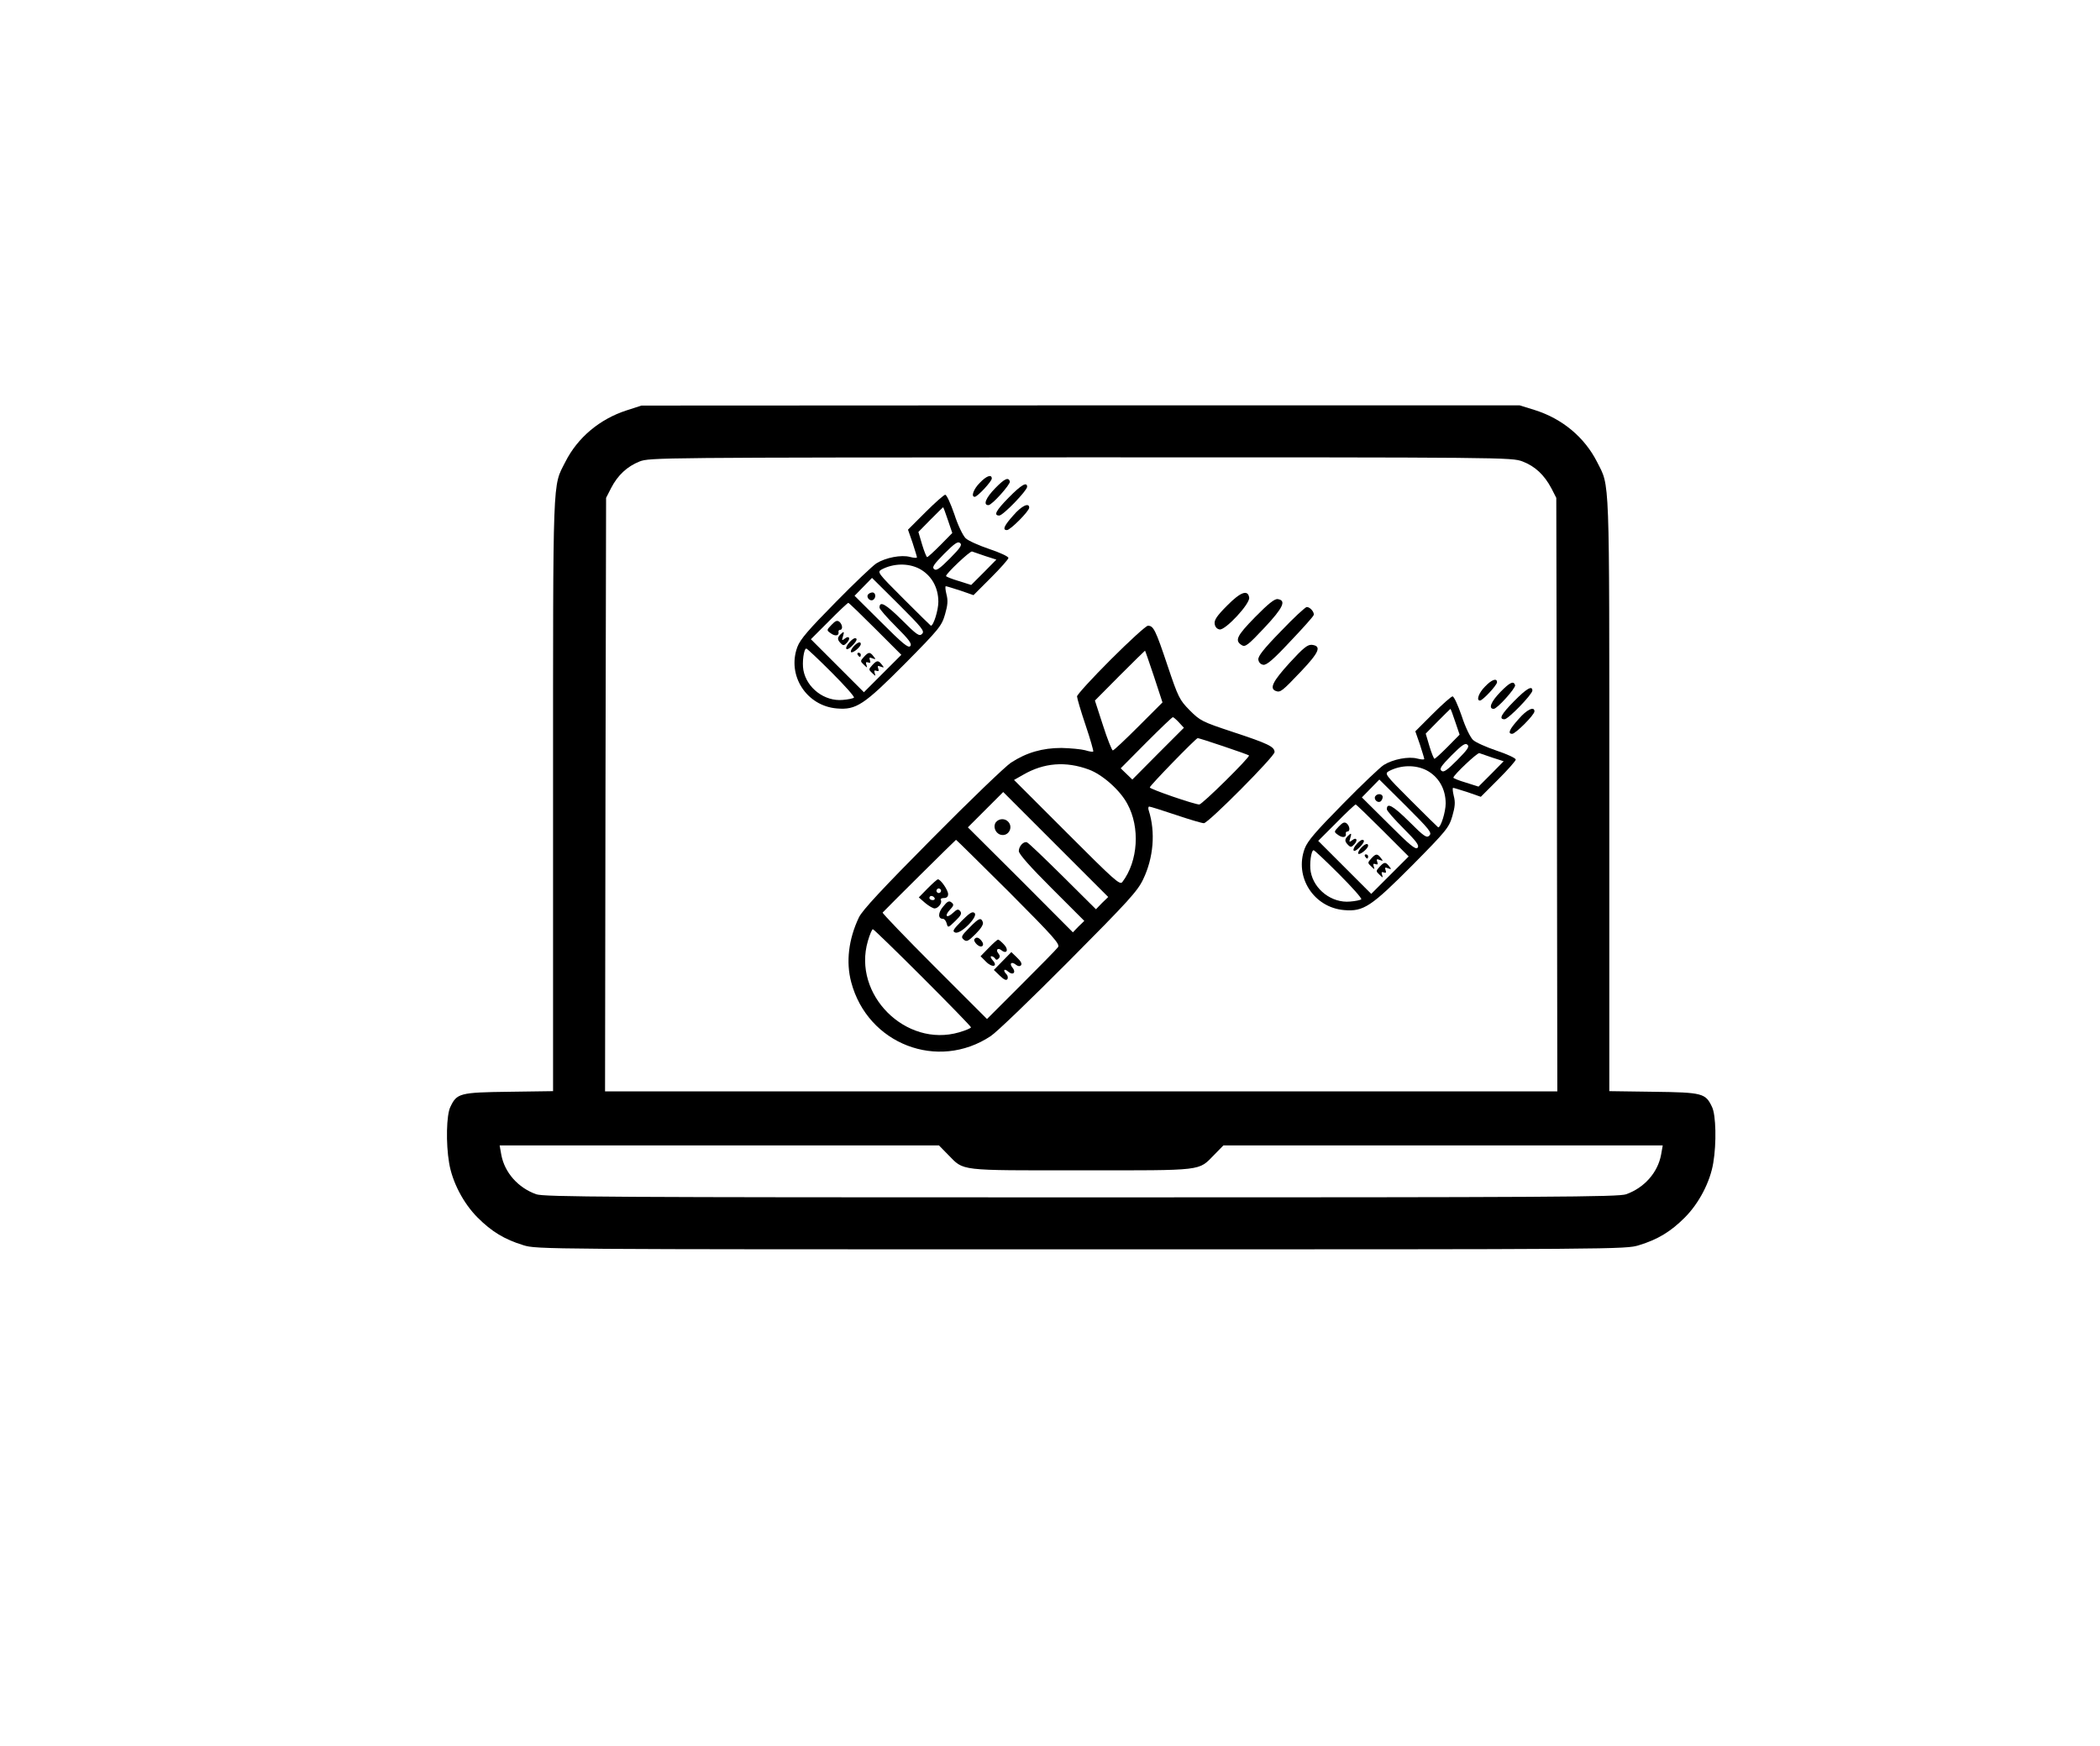 <?xml version="1.0" standalone="no"?>
<!DOCTYPE svg PUBLIC "-//W3C//DTD SVG 20010904//EN"
 "http://www.w3.org/TR/2001/REC-SVG-20010904/DTD/svg10.dtd">
<svg version="1.0" xmlns="http://www.w3.org/2000/svg"
 width="1010pt" height="840pt" viewBox="0 0 1010 840"
 preserveAspectRatio="xMidYMid meet">

<g transform="translate(0,840) scale(0.1,-0.1)"
fill="#000000" stroke="none">
<path d="M3014 6426 c-130 -42 -236 -131 -295 -248 -62 -123 -59 -37 -59
-1599 l0 -1428 -212 -3 c-237 -3 -251 -7 -282 -73 -19 -38 -22 -175 -6 -269
15 -92 69 -195 137 -263 68 -68 129 -105 220 -133 64 -20 92 -20 2683 -20
2591 0 2619 0 2683 20 91 28 152 65 220 133 68 68 122 171 137 263 16 94 13
231 -6 269 -31 66 -45 70 -281 73 l-213 3 0 1428 c0 1562 3 1476 -59 1599 -60
118 -166 207 -298 249 l-74 23 -2112 0 -2112 -1 -71 -23z m4309 -246 c60 -23
104 -64 139 -130 l23 -45 3 -1427 2 -1428 -2290 0 -2290 0 2 1428 3 1427 24
47 c32 62 77 104 137 128 48 19 102 19 2121 20 2048 0 2073 0 2126 -20z
m-2763 -3335 c78 -79 43 -75 640 -75 597 0 562 -4 640 75 l44 45 1057 0 1056
0 -8 -45 c-16 -86 -81 -159 -168 -190 -39 -13 -341 -15 -2621 -15 -2280 0
-2582 2 -2621 15 -87 31 -152 104 -168 190 l-8 45 1056 0 1057 0 44 -45z"/>
<path d="M4712 6077 c-30 -30 -43 -67 -24 -67 13 0 82 74 82 88 0 22 -26 13
-58 -21z"/>
<path d="M4787 6052 c-46 -47 -60 -82 -33 -82 17 0 107 101 103 114 -7 22 -25
14 -70 -32z"/>
<path d="M4852 6007 c-62 -63 -75 -87 -46 -87 18 0 133 119 134 138 0 26 -28
10 -88 -51z"/>
<path d="M4451 5936 l-84 -84 22 -63 c11 -35 21 -66 21 -70 0 -4 -15 -3 -34 2
-41 11 -116 -3 -161 -31 -16 -10 -105 -94 -196 -187 -131 -133 -170 -178 -184
-215 -51 -137 44 -284 190 -296 93 -8 130 17 328 216 164 166 176 181 192 236
13 45 15 67 7 97 -5 21 -7 39 -3 39 4 0 35 -10 70 -21 l63 -22 84 84 c46 46
84 89 84 95 0 7 -41 26 -92 43 -50 17 -102 40 -114 52 -13 13 -37 62 -54 115
-18 52 -37 94 -44 94 -6 0 -49 -38 -95 -84z m108 -38 l21 -62 -57 -58 c-32
-32 -60 -58 -64 -58 -3 0 -14 27 -24 60 l-18 61 58 59 c33 33 60 60 61 60 1 0
12 -28 23 -62z m10 -184 c-50 -50 -66 -61 -76 -52 -12 9 -2 23 48 74 50 50 66
61 76 52 12 -9 2 -23 -48 -74z m170 11 l53 -17 -60 -61 -61 -61 -60 19 c-34
10 -61 21 -61 24 0 12 115 121 125 118 5 -2 34 -12 64 -22z m-319 -60 c58 -30
93 -89 93 -160 0 -40 -23 -115 -36 -115 -1 0 -60 58 -131 129 -127 127 -128
129 -105 142 56 29 125 31 179 4z m15 -314 c-13 -14 -25 -6 -99 68 -77 76
-106 92 -106 58 0 -7 36 -48 80 -92 63 -63 77 -82 68 -93 -9 -11 -36 11 -140
115 l-128 127 42 43 42 43 128 -127 c113 -113 126 -129 113 -142z m-225 24
l125 -125 -90 -90 -90 -90 -127 127 -128 128 87 87 c48 49 90 88 93 88 3 0 61
-56 130 -125z m-210 -210 c63 -63 111 -117 107 -121 -4 -4 -28 -9 -54 -11 -87
-8 -173 57 -189 143 -7 37 2 104 14 104 4 0 59 -52 122 -115z"/>
<path d="M4174 5539 c-8 -14 11 -33 25 -25 16 10 13 36 -3 36 -8 0 -18 -5 -22
-11z"/>
<path d="M3999 5394 c-24 -25 -24 -26 -4 -40 21 -16 41 -13 38 5 -2 6 2 11 7
11 15 0 12 26 -3 39 -11 8 -19 5 -38 -15z"/>
<path d="M4042 5348 c-16 -16 -15 -26 2 -43 12 -12 16 -11 30 4 19 21 9 36
-12 18 -13 -10 -14 -8 -8 11 8 25 5 27 -12 10z"/>
<path d="M4087 5312 c-28 -30 -20 -49 8 -22 25 24 32 40 17 40 -5 0 -16 -8
-25 -18z"/>
<path d="M4105 5290 c-10 -11 -15 -23 -12 -27 8 -7 47 25 47 39 0 14 -16 9
-35 -12z"/>
<path d="M4125 5250 c3 -5 8 -10 11 -10 2 0 4 5 4 10 0 6 -5 10 -11 10 -5 0
-7 -4 -4 -10z"/>
<path d="M4155 5240 c-18 -20 -18 -21 0 -38 17 -16 17 -16 12 0 -4 12 -2 15 9
11 10 -4 12 0 8 11 -5 13 -2 15 12 9 17 -6 17 -5 5 10 -17 22 -24 21 -46 -3z"/>
<path d="M4195 5200 c-18 -20 -18 -21 0 -38 17 -16 17 -16 12 0 -4 12 -2 15 9
11 10 -4 12 0 8 11 -5 13 -2 15 12 9 17 -6 17 -5 5 10 -17 22 -24 21 -46 -3z"/>
<path d="M4873 5920 c-44 -49 -53 -70 -30 -70 16 0 107 91 107 108 0 26 -37 9
-77 -38z"/>
<path d="M5902 5487 c-49 -49 -63 -70 -60 -88 2 -15 11 -25 24 -27 28 -4 146
123 142 153 -6 40 -41 28 -106 -38z"/>
<path d="M6036 5431 c-89 -91 -99 -113 -63 -135 16 -10 31 2 108 84 91 97 107
132 64 138 -15 2 -46 -23 -109 -87z"/>
<path d="M6161 5364 c-84 -86 -111 -121 -109 -137 2 -14 11 -23 24 -25 16 -2
48 25 130 113 60 63 111 120 112 126 5 13 -17 39 -33 39 -7 0 -63 -52 -124
-116z"/>
<path d="M5342 5227 c-89 -89 -162 -169 -162 -177 0 -8 18 -70 41 -138 23 -68
39 -125 37 -127 -2 -3 -20 0 -39 6 -19 5 -70 10 -114 11 -91 0 -168 -22 -243
-71 -26 -17 -196 -180 -377 -363 -243 -245 -337 -346 -354 -381 -50 -105 -63
-215 -37 -312 79 -298 417 -428 671 -259 28 18 197 181 376 361 286 288 330
336 357 393 50 104 60 227 27 331 -4 10 -2 19 2 19 5 0 63 -18 128 -40 65 -22
126 -40 135 -40 21 0 340 321 340 342 0 26 -31 41 -201 97 -148 49 -157 54
-207 104 -49 50 -55 61 -107 216 -57 170 -67 191 -94 191 -9 0 -89 -73 -179
-163z m208 -81 l41 -125 -115 -115 c-64 -64 -119 -116 -124 -116 -4 0 -26 54
-47 120 l-39 120 119 120 c66 66 121 120 122 120 1 0 20 -56 43 -124z m120
-221 l24 -26 -124 -124 -124 -125 -28 27 -28 27 122 123 c68 68 125 123 129
123 3 0 16 -11 29 -25z m214 -115 c66 -22 121 -42 123 -44 7 -7 -225 -236
-239 -236 -23 0 -238 74 -238 82 0 9 221 236 230 237 3 1 59 -17 124 -39z
m-647 -112 c65 -24 150 -99 185 -165 62 -113 52 -276 -24 -376 -12 -16 -37 7
-267 237 l-254 254 44 25 c100 58 205 66 316 25z m63 -642 l-29 -30 -161 160
c-88 87 -165 161 -171 162 -16 6 -39 -19 -39 -42 0 -14 53 -74 157 -178 l158
-158 -28 -27 -27 -28 -252 253 -253 252 85 85 85 85 252 -252 253 -253 -30
-29z m-448 54 c221 -222 248 -253 236 -267 -7 -10 -87 -91 -177 -181 l-164
-164 -253 253 c-139 139 -251 256 -249 259 14 16 351 350 353 350 2 0 116
-113 254 -250z m-415 -412 c128 -128 233 -236 233 -240 0 -4 -26 -15 -57 -24
-257 -75 -514 182 -439 439 9 31 20 57 24 57 4 0 112 -105 239 -232z"/>
<path d="M4790 4445 c-15 -19 -4 -52 21 -60 38 -12 65 35 37 63 -16 16 -43 15
-58 -3z"/>
<path d="M4461 4126 l-42 -43 31 -27 c17 -14 37 -26 45 -26 17 0 38 27 30 40
-3 6 3 10 14 10 14 0 21 6 21 19 0 19 -36 71 -49 71 -4 0 -26 -20 -50 -44z
m63 -17 c-3 -5 -10 -7 -15 -3 -5 3 -7 10 -3 15 3 5 10 7 15 3 5 -3 7 -10 3
-15z m-29 -29 c3 -5 -1 -10 -9 -10 -9 0 -16 5 -16 10 0 6 4 10 9 10 6 0 13 -4
16 -10z"/>
<path d="M4537 4040 c-26 -30 -27 -60 -2 -60 7 0 15 -10 18 -22 6 -22 7 -22
41 11 28 27 33 37 24 48 -9 11 -15 10 -34 -8 -31 -29 -44 -16 -15 15 18 19 20
25 7 35 -11 9 -19 6 -39 -19z"/>
<path d="M4625 3970 c-41 -42 -46 -50 -31 -56 26 -10 113 78 93 94 -10 9 -23
1 -62 -38z"/>
<path d="M4662 3937 c-39 -39 -41 -45 -27 -57 14 -12 22 -8 57 27 27 27 39 47
35 57 -9 24 -19 20 -65 -27z"/>
<path d="M4686 3881 c-3 -4 3 -16 13 -25 22 -20 40 -4 21 19 -14 17 -26 19
-34 6z"/>
<path d="M4755 3840 l-39 -40 26 -26 c30 -31 60 -24 32 7 -9 10 -12 19 -6 19
6 0 14 -5 18 -11 4 -7 9 -8 17 0 7 7 7 14 -1 24 -15 18 -3 30 14 16 26 -21 37
2 13 27 -12 13 -25 24 -29 24 -3 0 -24 -18 -45 -40z"/>
<path d="M4822 3777 l-42 -43 29 -28 c20 -19 31 -24 36 -16 4 6 2 17 -4 23
-19 19 -12 31 8 13 23 -20 40 -4 20 20 -16 19 -4 30 16 14 10 -8 19 -10 25 -4
7 7 0 20 -18 37 l-28 27 -42 -43z"/>
<path d="M6202 5211 c-80 -88 -98 -123 -66 -135 22 -8 29 -3 123 96 86 91 98
120 51 126 -21 2 -41 -14 -108 -87z"/>
<path d="M7142 5097 c-30 -30 -43 -67 -24 -67 13 0 82 74 82 88 0 22 -26 13
-58 -21z"/>
<path d="M7217 5072 c-46 -47 -60 -82 -33 -82 17 0 107 101 103 114 -7 22 -25
14 -70 -32z"/>
<path d="M7282 5027 c-62 -63 -75 -87 -46 -87 18 0 133 119 134 138 0 26 -28
10 -88 -51z"/>
<path d="M6891 4966 l-84 -84 22 -63 c11 -35 21 -66 21 -70 0 -4 -15 -3 -34 2
-41 11 -116 -3 -161 -31 -16 -10 -105 -94 -196 -187 -131 -133 -170 -178 -184
-215 -51 -137 44 -284 190 -296 93 -8 130 17 328 216 164 166 176 181 192 236
13 45 15 67 7 97 -5 21 -7 39 -3 39 4 0 35 -10 70 -21 l63 -22 84 84 c46 46
84 89 84 95 0 7 -41 26 -92 43 -50 17 -102 40 -114 52 -13 13 -37 62 -54 115
-18 52 -37 94 -44 94 -6 0 -49 -38 -95 -84z m108 -38 l21 -62 -57 -58 c-32
-32 -60 -58 -64 -58 -3 0 -14 27 -24 60 l-18 61 58 59 c33 33 60 60 61 60 1 0
12 -28 23 -62z m10 -184 c-50 -50 -66 -61 -76 -52 -12 9 -2 23 48 74 50 50 66
61 76 52 12 -9 2 -23 -48 -74z m170 11 l53 -17 -60 -61 -61 -61 -60 19 c-34
10 -61 21 -61 24 0 12 115 121 125 118 5 -2 34 -12 64 -22z m-319 -60 c58 -30
93 -89 93 -160 0 -40 -23 -115 -36 -115 -1 0 -60 58 -131 129 -127 127 -128
129 -105 142 56 29 125 31 179 4z m15 -314 c-13 -14 -25 -6 -99 68 -77 76
-106 92 -106 58 0 -7 36 -48 80 -92 63 -63 77 -82 68 -93 -9 -11 -36 11 -140
115 l-128 127 42 43 42 43 128 -127 c113 -113 126 -129 113 -142z m-225 24
l125 -125 -90 -90 -90 -90 -127 127 -128 128 87 87 c48 49 90 88 93 88 3 0 61
-56 130 -125z m-210 -210 c63 -63 111 -117 107 -121 -4 -4 -28 -9 -54 -11 -87
-8 -173 57 -189 143 -7 37 2 104 14 104 4 0 59 -52 122 -115z"/>
<path d="M6614 4569 c-8 -14 11 -33 25 -25 6 4 11 14 11 22 0 16 -26 19 -36 3z"/>
<path d="M6439 4424 c-24 -25 -24 -26 -4 -40 21 -16 41 -13 38 5 -2 6 2 11 7
11 15 0 12 26 -3 39 -11 8 -19 5 -38 -15z"/>
<path d="M6482 4378 c-16 -16 -15 -26 2 -43 12 -12 16 -11 30 4 19 21 9 36
-12 18 -13 -10 -14 -8 -8 11 8 25 5 27 -12 10z"/>
<path d="M6527 4342 c-28 -30 -20 -49 8 -22 25 24 32 40 17 40 -5 0 -16 -8
-25 -18z"/>
<path d="M6545 4320 c-10 -11 -15 -23 -12 -27 8 -7 47 25 47 39 0 14 -16 9
-35 -12z"/>
<path d="M6565 4280 c3 -5 8 -10 11 -10 2 0 4 5 4 10 0 6 -5 10 -11 10 -5 0
-7 -4 -4 -10z"/>
<path d="M6595 4270 c-18 -20 -18 -21 0 -38 17 -16 17 -16 12 0 -4 12 -2 15 9
11 10 -4 12 0 8 11 -5 13 -2 15 12 9 17 -6 17 -5 5 10 -17 22 -24 21 -46 -3z"/>
<path d="M6635 4230 c-18 -20 -18 -21 0 -38 17 -16 17 -16 12 0 -4 12 -2 15 9
11 10 -4 12 0 8 11 -5 13 -2 15 12 9 17 -6 17 -5 5 10 -17 22 -24 21 -46 -3z"/>
<path d="M7303 4940 c-44 -49 -53 -70 -30 -70 16 0 107 91 107 108 0 26 -37 9
-77 -38z"/>
</g>
</svg>
